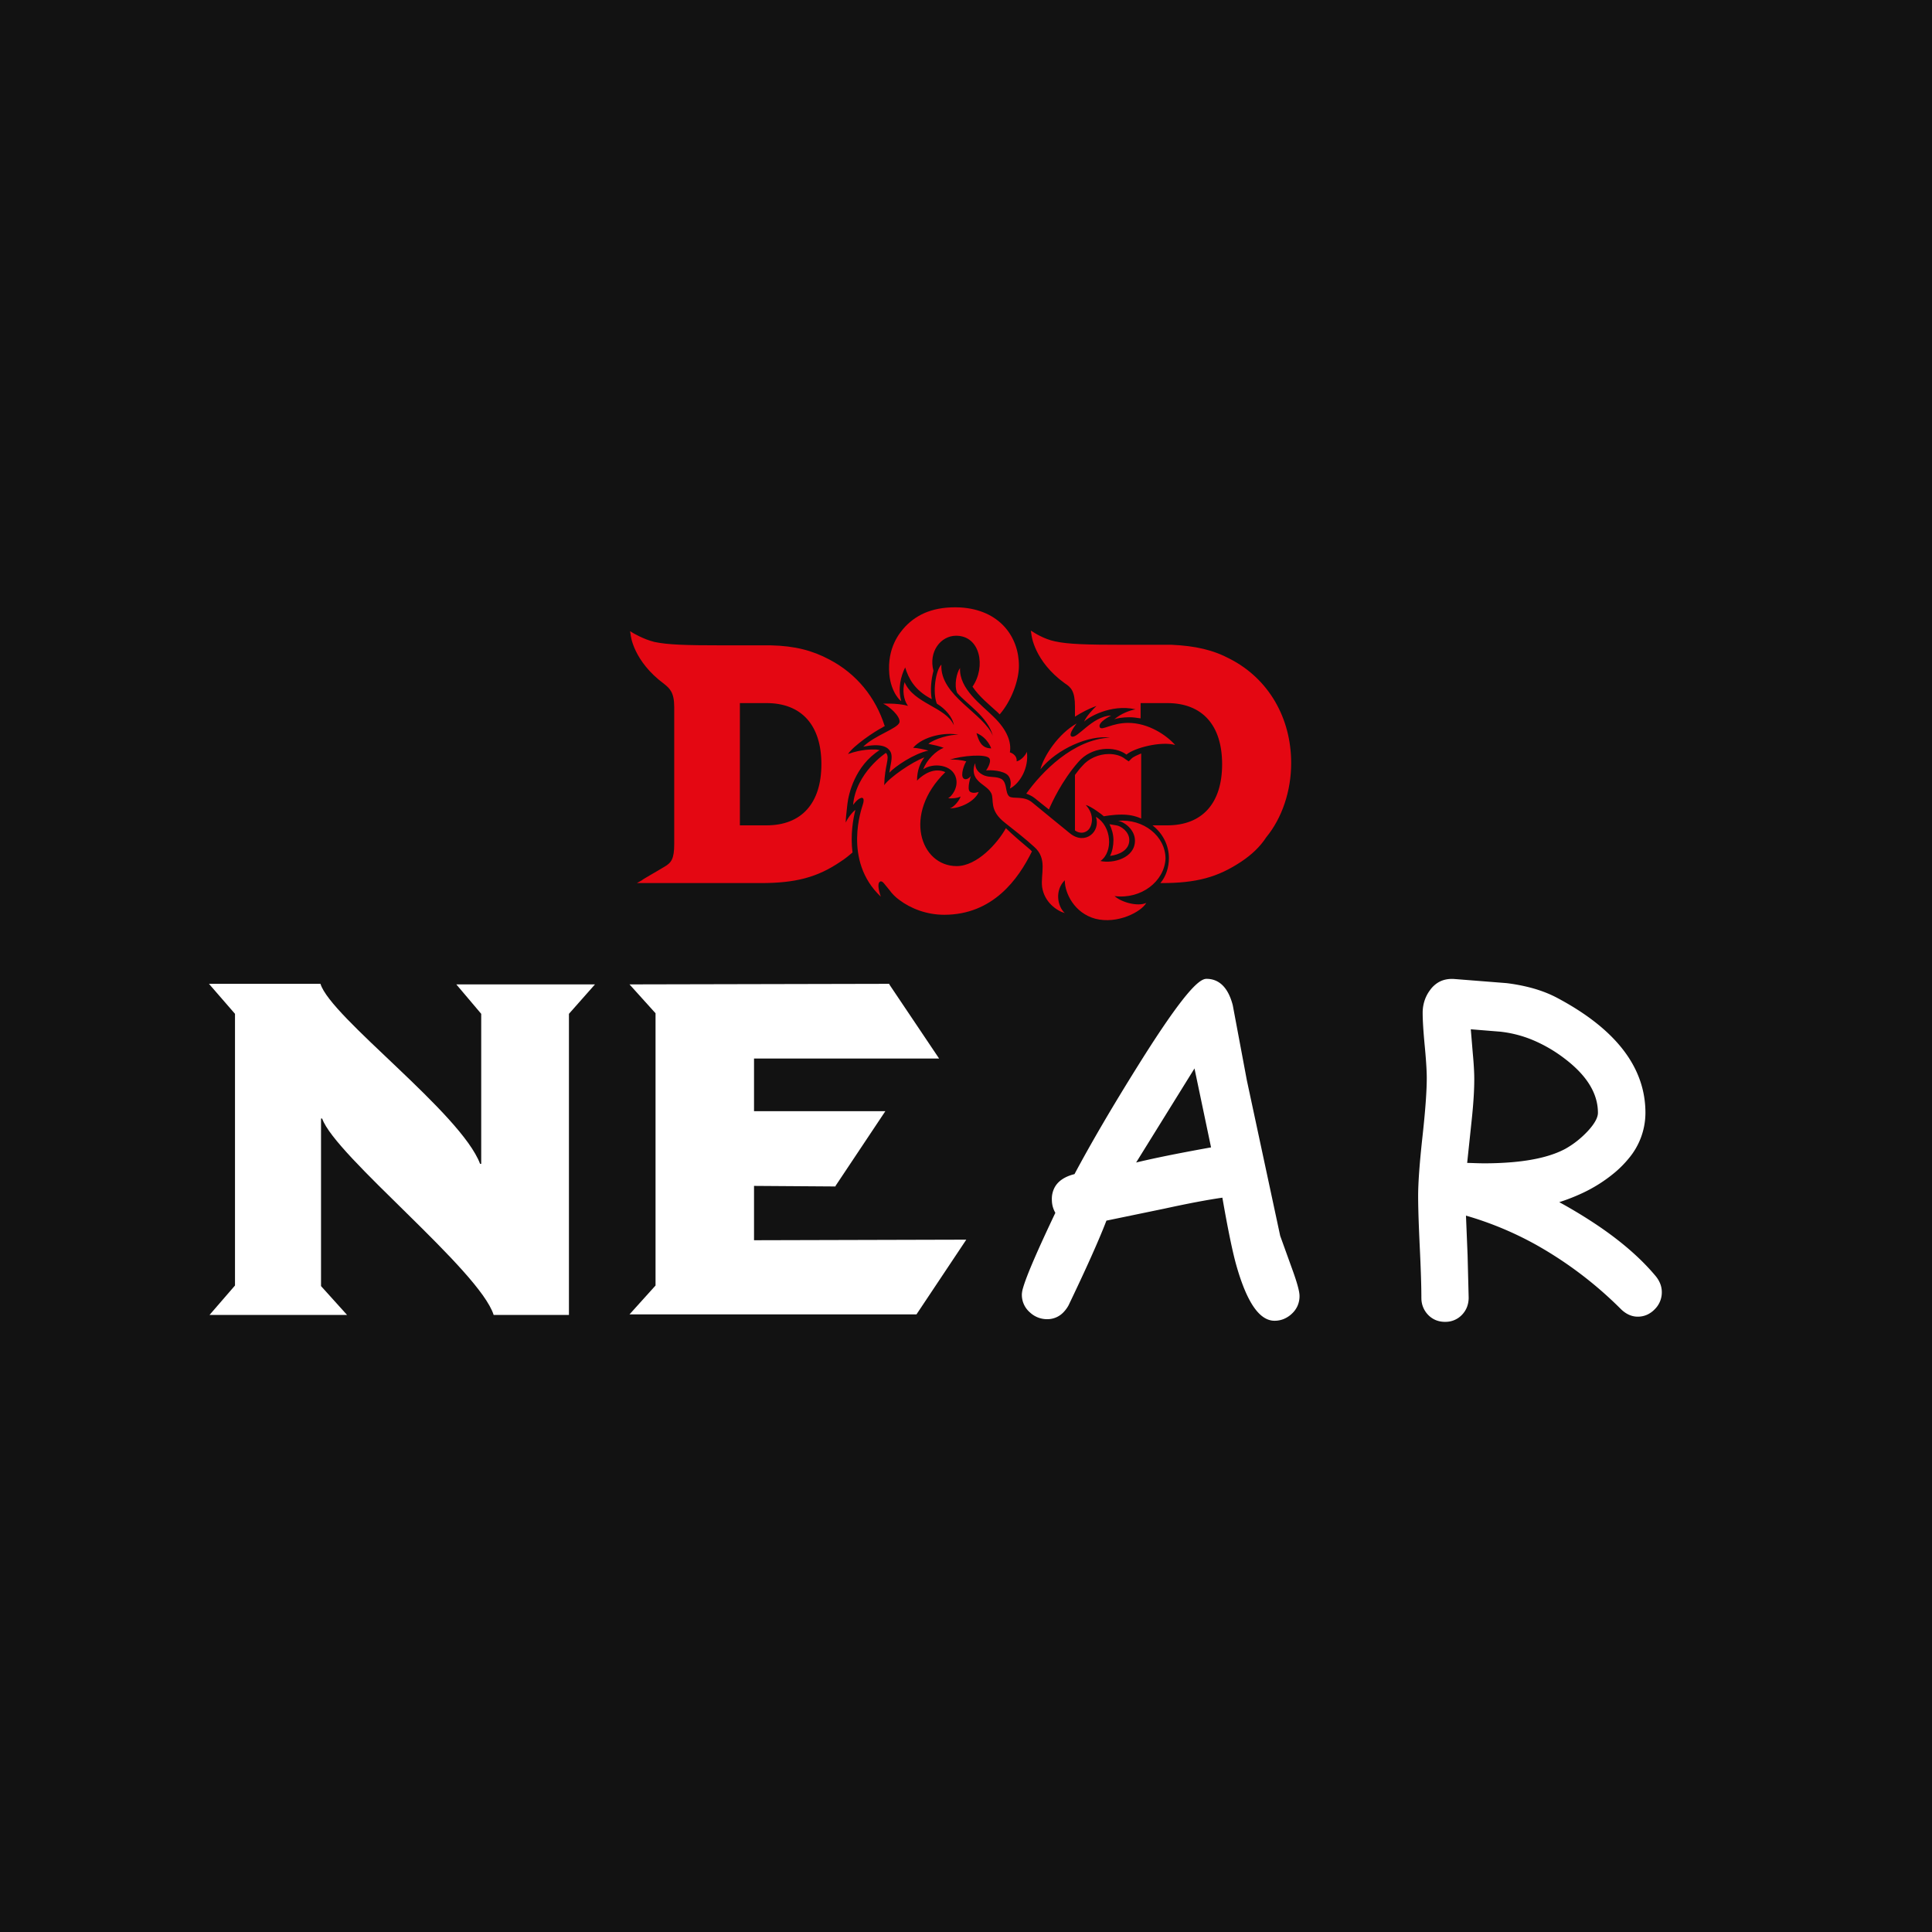 <svg viewBox="0 0 512 512" xml:space="preserve" xmlns="http://www.w3.org/2000/svg">
    <!-- Background -->
    <rect x="0" y="0" width="512" height="512" fill="#121212"/>
    
    <!-- Center the content in the square viewport -->
    <g transform="translate(-43.625, 160.975) scale(1.5)">
        <!-- D&D Beyond's D&D -->
        <path fill="#E40712" d="m178.5 38c0-0.6 0.1-1.6 0.3-3.3s1.3-6.7 5.7-9.5c-0.2 0-0.5-0.1-0.7-0.1-0.6 0-2.4-0.1-4.9 0.8 1-1.5 4.7-4 6.1-4.7 0.1-0.1 0.3-0.2 0.4-0.2-1.6-5.1-5-9.3-9.8-11.8-3-1.6-6.1-2.4-10.3-2.5h-8.4c-6.7 0-9.8-0.1-12.2-0.6-2-0.5-3.8-1.6-3.8-1.6l-0.5-0.3 0.1 0.6c0 0.2 0.5 4.7 5.9 8.7 1 0.8 1.8 1.5 1.8 4.1v24.2c0 2.6-0.5 3.3-1.7 4-1.3 0.8-4 2.3-4 2.4l-0.9 0.5h21.9c6.1 0 10-1 14.1-3.8 0.8-0.5 1.5-1.1 2.1-1.6-0.4-3.1 0.1-5.9 0.5-7.5 0-0.1-1.1 0.9-1.7 2.2zm-14 0.5h-4.7v-21.6h4.7c6.2 0 9.7 3.9 9.7 10.8s-3.5 10.8-9.7 10.8zm60.7 5.4c0.4-0.8 0.6-1.8 0.6-2.8s-0.3-2-0.7-2.8l1.2 0.2c0.8 0.1 2.3 1.1 2.3 2.6 0 1.8-1.8 2.6-3.4 2.8zm23.2 1c-4.2 2.8-8 3.8-14.1 3.8h-0.2c1-1.2 1.5-2.8 1.5-4.4 0-2.3-1.1-4.4-2.9-5.8h2.6c6.2 0 9.7-3.9 9.7-10.8s-3.5-10.8-9.7-10.8h-4.7v2.7c-0.7-0.1-1.3-0.2-2-0.2-1.1 0-2.4 0.2-2.7 0.4 1.3-1.1 2.8-1.6 3.8-1.8-4.4-1-8.5 1.5-9.1 2.2 0.5-1.1 1.5-2.1 2.2-2.8-1.4 0.5-2.7 1.2-3.8 1.9v-1.8c0-2.7-0.7-3.4-1.8-4.1-5.4-3.9-5.9-8.5-5.9-8.7l-0.1-0.6 0.5 0.3s1.8 1.2 3.8 1.6c2.3 0.5 5.5 0.6 12.2 0.6h8.4c4.2 0.2 7.3 0.9 10.3 2.5 6.8 3.5 10.8 10.4 10.8 18.4 0 4.9-1.6 9.7-4.4 13.1-1.1 1.7-2.6 3.1-4.4 4.3zm-21.2-8.3c-1.5 0-3.1 0.3-3.1 0.3-0.3-0.3-2.3-1.8-3.2-2 1.6 1.7 1.1 3.5 0.7 4.1-0.3 0.5-0.9 0.8-1.4 0.8-0.4 0-0.8-0.1-1.2-0.4v-9.8c0.4-0.5 0.8-1.1 1.3-1.6 1.1-1.3 2.9-2.1 4.7-2.1 1.1 0 2.2 0.3 2.9 0.9l0.6 0.4 0.5-0.5c0.3-0.3 1-0.6 1.7-0.9v11.5c-1.1-0.5-2.2-0.7-3.5-0.7zm-2-13.6c-3.7-0.5-9.4 2-12.3 5.6 0.6-2.4 3.2-6.3 6.4-8.1 0 0-1.6 2-0.9 2.3 1 0.5 3.6-3.6 7-3.7 0 0-2.5 1.2-2 2.1 0.4 0.6 2.1-0.8 5-0.8 3.6 0 6.8 2.2 8.3 3.9-2.5-0.7-7.2 0.5-8.6 1.7-2.1-1.6-6.2-1.4-8.5 1.3-2.9 3.3-4.7 7.2-5.2 8.4-1-0.8-1.9-1.5-2.5-2-0.5-0.4-1-0.6-1.5-0.8 2.7-3.8 8.3-9.6 14.8-9.9zm-39-11.2c-0.4-4.7 1.8-7.3 2.8-8.4 2.2-2.3 5.2-3.6 9.7-3.4 7 0.4 10.4 5.2 10.4 10.3 0 2.7-1.4 6.3-3.4 8.6l-0.4-0.4c-1.3-1.2-3.2-2.7-4.4-4.5 2.4-3.5 1.4-9-2.9-9-2.7 0-4.9 2.8-4 6.2-0.4 1.5-0.6 3.5-0.3 5-3.1-1.6-4.1-3.7-4.7-5.6-0.8 1.6-1.3 3.8-0.7 5.9 0 0.2-1.8-1.4-2.1-4.7zm1.8 8.5c-0.3 1.1-4.4 2.3-6.4 4.3 3-0.6 4.4-0.1 4.9 1.1 0.3 0.9-0.1 2.1-0.3 3.5 1-1.1 4.4-3.4 6.9-3.9-0.6-0.2-2.1-0.5-2.7-0.5 1.8-2.1 5.8-2.8 8-2.3-1.4-0.1-4.2 0.7-5.3 1.6 1 0.2 1.9 0.4 2.7 0.7-1.3 0.5-3 2.1-3.6 3.8 1.7-1.2 5.2-0.9 5.8 1.6 0.4 1.7-0.8 3.2-1.4 3.5 0.5 0.1 1.7 0 2.2-0.3-0.2 0.7-1.2 1.9-1.9 2.1 1.8 0 4.4-1.2 5.1-2.9 0 0-1.1 0.4-1.6-0.1s0.2-2.7 0.2-2.7-0.7 0.9-1.3 0.4c-0.6-0.6 0.2-2.6 0.5-3-0.6-0.2-2.2-0.4-2.9-0.3 2-0.7 6.5-1.1 7-0.2 0.4 0.7-0.6 2.1-0.6 2.1 0.8-0.1 3.1 0 3.9 0.9 0.8 1 0.3 2.3 0.3 2.3 1.8-0.9 3.4-3.7 3-6.5-0.2 0.6-1 1.5-1.8 1.7 0.1-0.9-0.6-1.4-1.2-1.6 0.3-1.7-0.4-3.9-2.9-6.3-2.1-2.1-6.1-4.9-5.9-8.6-0.6 0.8-1.1 3.1-0.5 4.4 1.7 2 5.4 4.2 6.3 7.6-1.6-4-9.4-7.1-9.1-12.6-1 1-1.6 4.9-0.8 6.9 1.5 0.9 2.8 2.4 3 3.8-1.4-3.2-7.1-3.8-8.7-7.6-0.4 1.4-0.2 3.1 0.6 4.2 0 0-1.4-0.5-4.4-0.4 1 0.4 3.1 2.2 2.9 3.3zm16.2 4.6c-1.7 0-2.2-1.3-2.6-2.7 2 0.8 2.6 2.7 2.6 2.7zm21.8 26.1c1.2 1.1 4.1 1.9 5.6 1.2-0.9 1.6-5.1 3.8-9 2.8-3.7-1-5.4-4.5-5.4-6.8-1.8 1.8-1.3 4.6 0 5.8-1.4-0.4-3.6-1.9-4-4.6-0.3-2.3 1-5-1.4-7.1-1.4-1.3-3.7-3.1-5.1-4.2-3-2.3-1.9-4.1-2.5-5.3-0.5-1-1.8-1.5-2.5-2.4-0.8-0.9-0.7-2.2-0.3-2.9-0.1 1 0.6 1.8 1.6 2.2 1.1 0.4 2 0.1 3 0.6 1.1 0.7 0.6 2.4 1.4 3.1 0.7 0.5 2.6-0.2 4.1 1.1 1.6 1.3 5.1 4.2 6.6 5.4 2.7 2.2 5.5-0.3 4.6-2.9 2.8 1.6 3.1 6.2 0.8 7.8 2.2 0.5 6.1-0.5 6.1-3.6 0-1.9-1.8-3.3-3-3.5 4.5-0.4 8.4 2.7 8.4 6.7-0.2 4-4.3 7.2-9 6.6zm-14.9-8.2l0.3 0.3c-2.4 4.9-6.9 11.2-15.5 11.2-3.1 0-5.9-1.1-7.9-2.6-0.7-0.5-1.3-1.1-1.8-1.8-0.3-0.4-0.6-0.7-0.9-1.1-0.4-0.5-0.7-0.5-0.9-0.2-0.4 0.6 0.3 2.5 0.3 2.5-6.8-6.4-3.3-15.8-3.2-16.2 0.4-1.2 0-1.4-0.4-1.2-0.6 0.2-1.3 1.2-1.3 1.2 0.5-5.7 5.8-9.2 5.8-9.2l0.1 0.1c0.6 0.9-0.3 2-0.4 5.6 1-1.4 4.9-4.1 7.1-4.9-0.7 0.9-1.3 2.2-1.3 4.1 0 0 1.6-1.8 3.6-1.8 0.5 0 1 0.1 1.4 0.3-7.6 7.4-4.4 16.6 2 16.6 3.6 0 7.2-4 8.7-6.7 1.1 1.1 3 2.7 4.3 3.8z"></path>
        
        <!-- D&D Beyond's N (translated) -->
        <path fill="#FFFFFF" transform="translate(-193, 0)" d="m302.7 66.6h24.5l-4.6 5.2v53.2h-13.3c-2.5-7.9-28-28.1-30.3-34.7h-0.2v29.6l4.6 5.1h-24.3l4.5-5.2v-48l-4.6-5.3h19.7c1.8 5.9 24.8 22.8 28.2 31.8h0.2v-26.5l-4.4-5.2z"></path>
        
        <!-- D&D Beyond's E (translated) -->
        <polygon fill="#FFFFFF" transform="translate(75, 0)" points="124.8 111.7 116 124.9 116.1 124.9 65.3 124.9 69.9 119.8 69.9 71.7 65.3 66.6 111.2 66.5 111.2 66.6 120 79.7 87.3 79.7 87.3 89 110.5 89 101.7 102.2 101.7 102.3 87.3 102.2 87.3 111.8"></polygon>
        
        <!-- Comic Sans A -->
        <g transform="translate(210, 66) scale(0.81)" id="svgGroup" stroke-linecap="round" fill-rule="evenodd" font-size="9pt" stroke="#000" stroke-width="0.25mm" fill="#000" style="stroke:#ffffff;stroke-width:0.25mm;fill:#ffffff"><path d="M 30.615 49.17 L 17.627 51.856 A 117.102 117.102 0 0 1 16.19 55.423 Q 14.484 59.483 11.856 65.114 A 546.949 546.949 0 0 1 9.277 70.557 A 6.623 6.623 0 0 1 8.221 71.969 A 4.354 4.354 0 0 1 5.029 73.291 A 4.963 4.963 0 0 1 1.732 72.047 A 6.42 6.42 0 0 1 1.538 71.875 A 4.567 4.567 0 0 1 0.003 68.555 A 5.605 5.605 0 0 1 0 68.36 A 5.421 5.421 0 0 1 0.259 67.019 Q 1.382 63.114 7.373 50.537 A 5.113 5.113 0 0 1 6.559 48.067 A 6.33 6.33 0 0 1 6.543 47.608 A 4.824 4.824 0 0 1 7.148 45.154 Q 8.176 43.37 10.956 42.623 A 11.954 11.954 0 0 1 11.328 42.53 Q 16.895 32.08 25.391 18.506 Q 36.963 0 39.795 0 Q 43.652 0 45.068 5.371 L 48.145 21.778 L 55.42 55.713 L 58.203 63.428 A 62.352 62.352 0 0 1 58.755 65.032 Q 59.474 67.227 59.595 68.309 A 3.568 3.568 0 0 1 59.619 68.702 A 4.774 4.774 0 0 1 59.166 70.794 A 4.772 4.772 0 0 1 58.105 72.217 A 5.321 5.321 0 0 1 56.482 73.279 A 4.827 4.827 0 0 1 54.639 73.633 Q 50.146 73.633 46.826 62.11 A 55.822 55.822 0 0 1 46.152 59.5 Q 45.194 55.447 43.95 48.426 A 462.815 462.815 0 0 1 43.652 46.729 Q 38.672 47.412 30.615 49.17 Z M 41.357 36.67 L 37.402 17.823 L 23.438 40.332 A 117.219 117.219 0 0 1 26.773 39.536 Q 32.349 38.282 41.357 36.67 Z" vector-effect="non-scaling-stroke"/></g>

        <!-- Comic Sans R -->
        <g transform="translate(280, 66) scale(0.78)" id="svgGroup" stroke-linecap="round" fill-rule="evenodd" font-size="9pt" stroke="#000" stroke-width="0.25mm" fill="#000" style="stroke:#ffffff;stroke-width:0.25mm;fill:#ffffff"><path d="M 9.863 52.511 L 10.254 62.082 L 10.498 71.701 A 5.462 5.462 0 0 1 10.192 73.559 A 4.808 4.808 0 0 1 9.106 75.29 A 4.63 4.63 0 0 1 5.746 76.729 A 6.025 6.025 0 0 1 5.615 76.73 A 5.017 5.017 0 0 1 3.747 76.392 A 4.608 4.608 0 0 1 2.124 75.29 A 4.907 4.907 0 0 1 0.738 71.967 A 6.435 6.435 0 0 1 0.732 71.701 Q 0.732 68.747 0.518 63.576 A 529.119 529.119 0 0 0 0.366 60.202 A 522.557 522.557 0 0 1 0.206 56.617 Q 0 51.596 0 48.703 A 58.302 58.302 0 0 1 0.061 46.182 Q 0.187 43.299 0.572 39.248 A 271.505 271.505 0 0 1 0.977 35.324 A 270.449 270.449 0 0 0 1.404 31.158 Q 1.781 27.149 1.899 24.321 A 56.277 56.277 0 0 0 1.953 21.994 A 37.493 37.493 0 0 0 1.924 20.599 Q 1.837 18.283 1.489 14.621 Q 1.025 9.738 1.025 7.248 A 8.359 8.359 0 0 1 1.573 4.193 A 7.763 7.763 0 0 1 2.588 2.365 A 5.788 5.788 0 0 1 4.263 0.769 Q 5.728 -0.127 7.715 0.021 L 19.482 0.949 A 41.005 41.005 0 0 1 24.753 1.936 Q 27.466 2.642 29.72 3.7 A 23.263 23.263 0 0 1 30.762 4.22 Q 50.537 14.718 50.537 29.855 A 15.608 15.608 0 0 1 46.825 39.93 A 23.282 23.282 0 0 1 43.799 42.99 A 33.02 33.02 0 0 1 36.416 47.666 A 43.5 43.5 0 0 1 30.273 49.972 A 111.313 111.313 0 0 1 39.808 55.682 Q 48.044 61.232 52.979 67.16 A 6.044 6.044 0 0 1 53.846 68.564 A 4.771 4.771 0 0 1 54.248 70.48 A 4.911 4.911 0 0 1 52.782 74.021 A 6.231 6.231 0 0 1 52.759 74.044 A 5.187 5.187 0 0 1 51.25 75.131 A 4.644 4.644 0 0 1 49.268 75.558 Q 47.412 75.558 45.801 73.996 A 88.833 88.833 0 0 0 26.475 59.339 A 76.601 76.601 0 0 0 9.863 52.511 Z M 18.164 11.007 L 10.937 10.421 L 11.426 16.33 A 101.854 101.854 0 0 1 11.606 18.459 Q 11.687 19.56 11.727 20.504 A 40.833 40.833 0 0 1 11.768 22.238 A 62.149 62.149 0 0 1 11.682 25.363 Q 11.608 26.82 11.471 28.468 A 136.684 136.684 0 0 1 11.133 31.955 L 10.107 41.671 A 28.138 28.138 0 0 1 10.497 41.674 Q 11.135 41.683 12.179 41.719 A 169.063 169.063 0 0 1 12.231 41.72 A 138.256 138.256 0 0 0 12.907 41.742 Q 13.855 41.769 14.404 41.769 A 75.087 75.087 0 0 0 20.914 41.506 Q 28.6 40.835 33.057 38.449 A 21.008 21.008 0 0 0 37.393 35.234 A 24.125 24.125 0 0 0 38.135 34.494 A 16.955 16.955 0 0 0 39.266 33.179 Q 40.723 31.283 40.723 29.855 Q 40.723 24.162 35.294 19.121 A 30.214 30.214 0 0 0 33.008 17.209 A 33.175 33.175 0 0 0 25.757 12.973 A 27.077 27.077 0 0 0 18.164 11.007 Z" vector-effect="non-scaling-stroke"/></g>
    </g>
</svg>